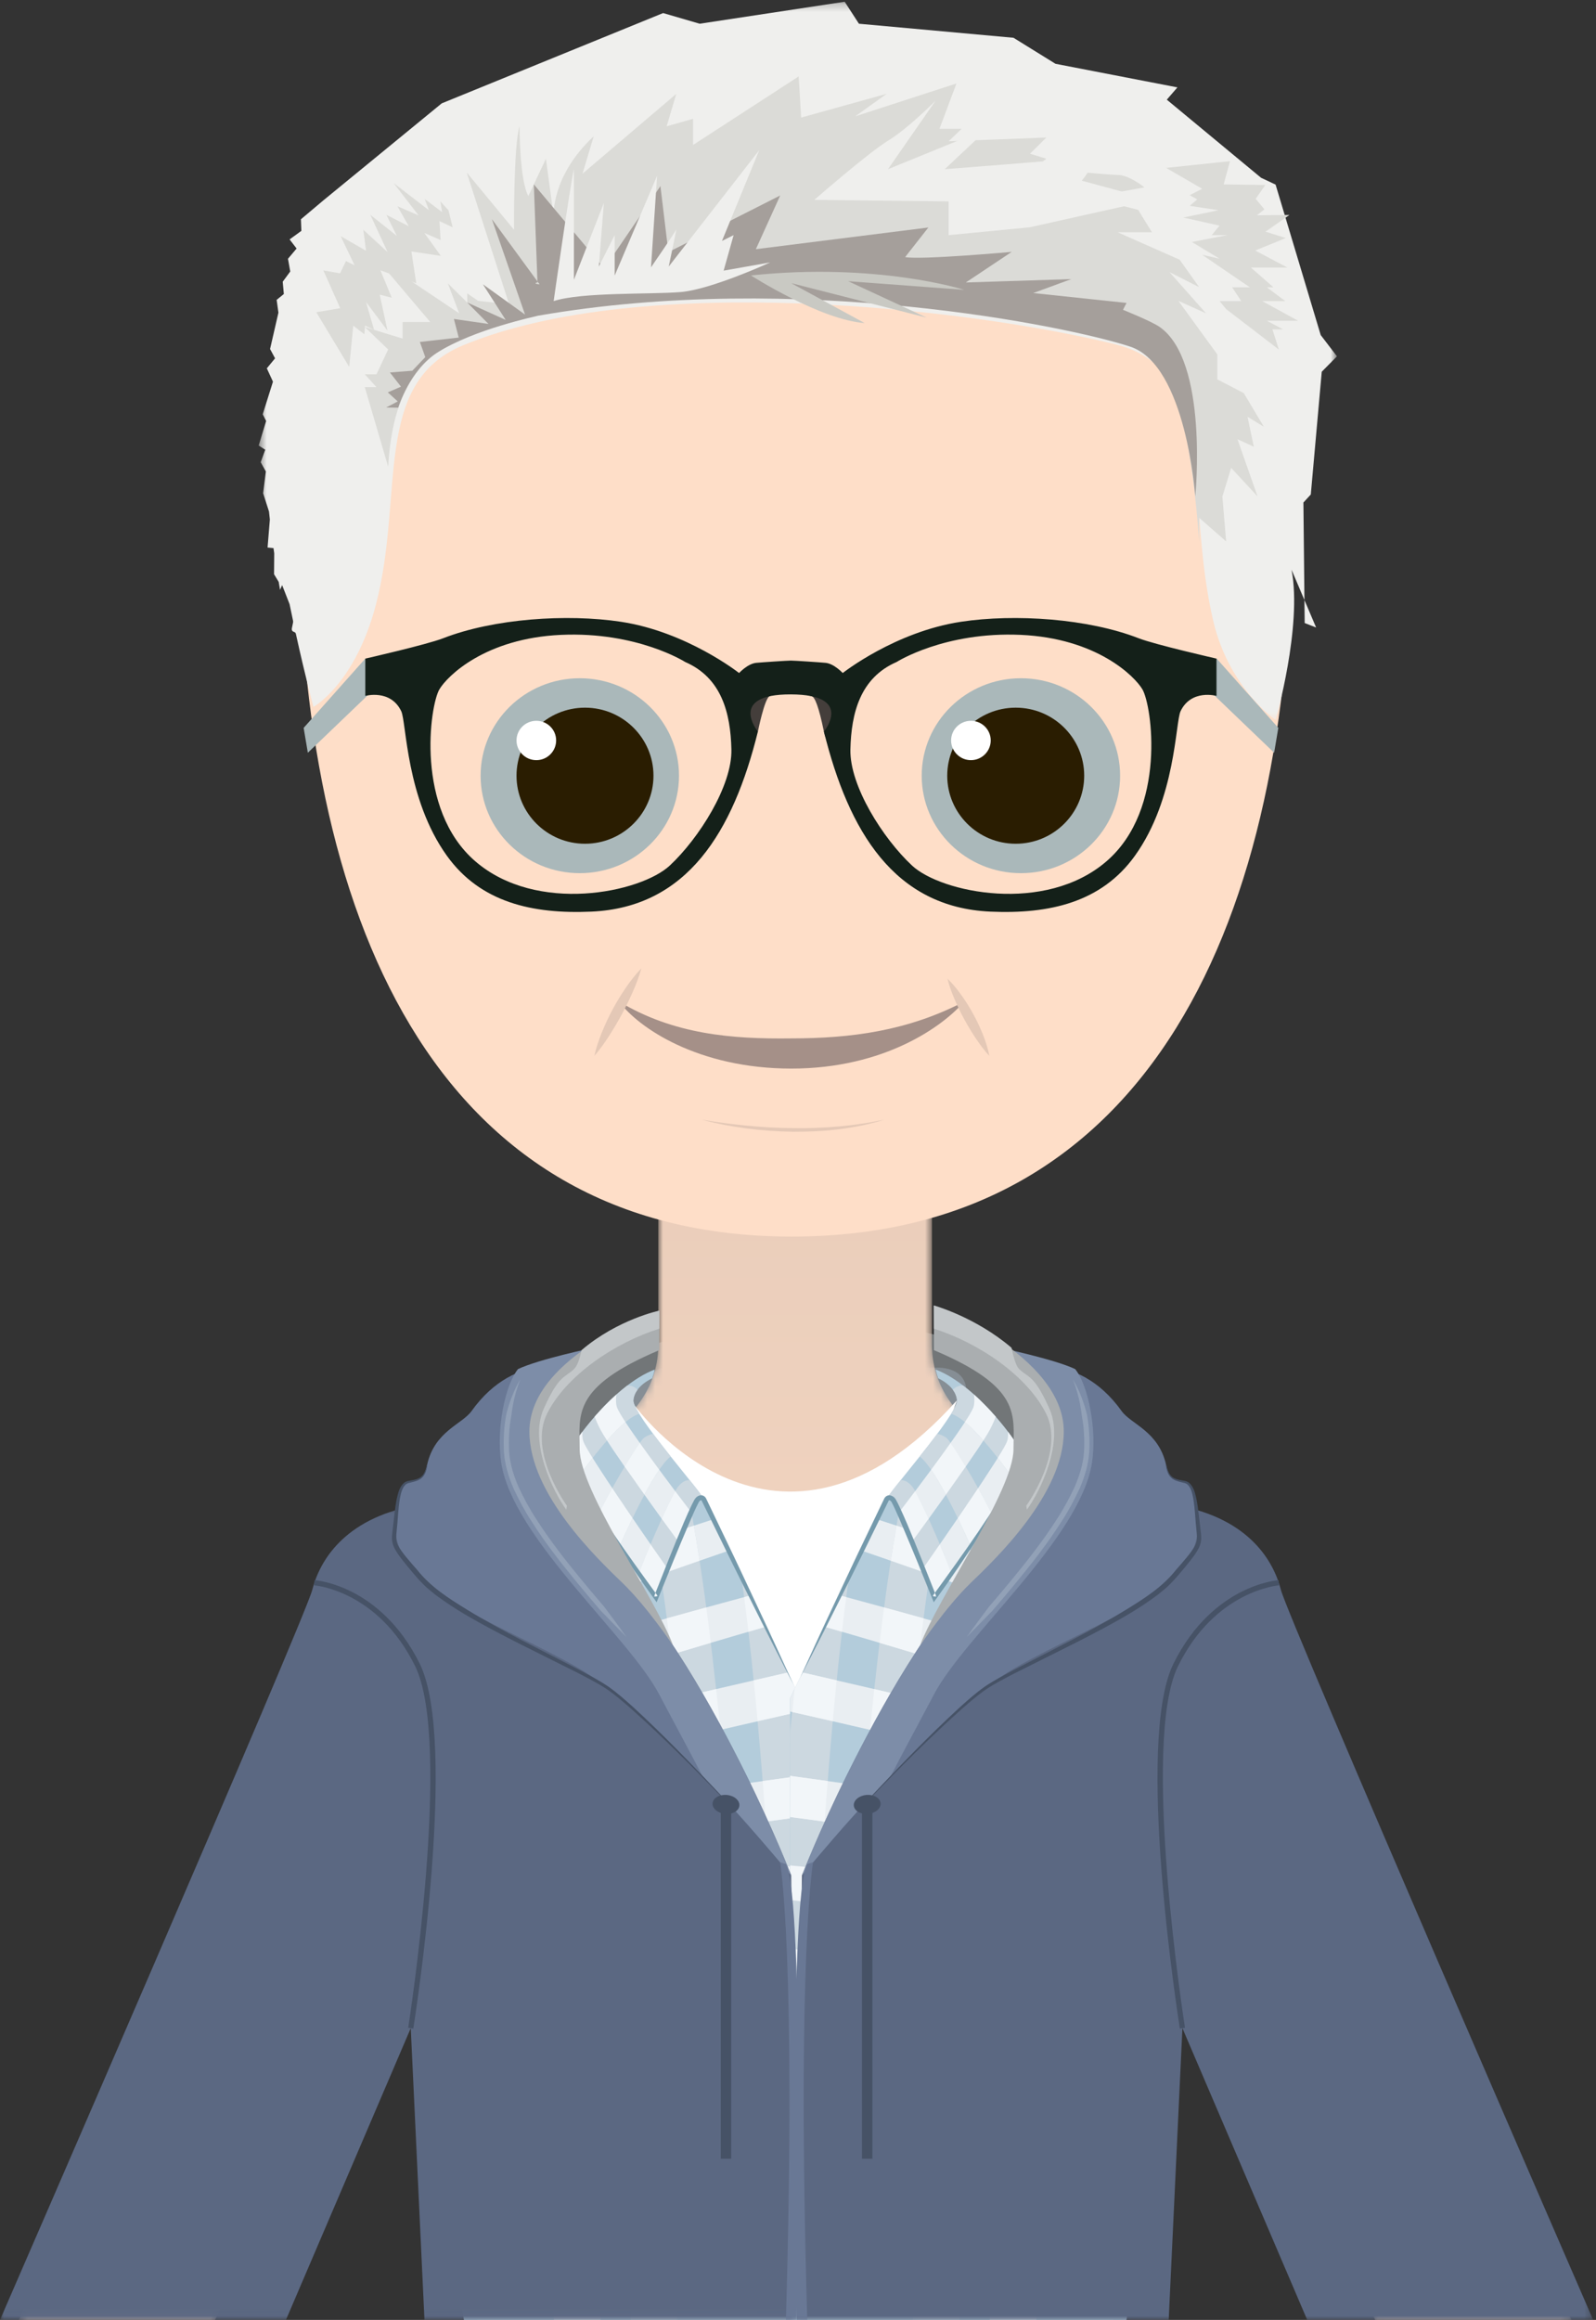 <?xml version="1.0" encoding="UTF-8"?>
<svg width="201px" height="292px" viewBox="0 0 201 292" version="1.1" xmlns="http://www.w3.org/2000/svg" xmlns:xlink="http://www.w3.org/1999/xlink">
    <rect x="0" y="0" width="201" height="292" fill="#333333" stroke="none"/>
    <!-- Generator: Sketch 61.2 (89653) - https://sketch.com -->
    <title>Group 298</title>
    <desc>Created with Sketch.</desc>
    <defs>
        <path d="M98.138,0.55 L80.905,0.55 L80.905,27.199 C80.905,37.322 70.034,42.144 55.773,46.893 L55.773,46.893 C41.502,51.637 39.697,60.446 39.697,60.446 L39.697,60.446 L0.374,150 L25.096,150 L48.412,99.008 L58.048,150 L98.138,150 L138.228,150 L147.864,99.008 L171.18,150 L195.903,150 L156.579,60.446 C156.579,60.446 154.774,51.637 140.504,46.893 L140.504,46.893 C126.242,42.144 115.371,37.322 115.371,27.199 L115.371,27.199 L115.371,0.55 L98.138,0.55 Z" id="path-1"></path>
        <linearGradient x1="50%" y1="100%" x2="50%" y2="-0%" id="linearGradient-3">
            <stop stop-color="#FDDDC8" offset="0%"></stop>
            <stop stop-color="#E9CDBA" offset="100%"></stop>
        </linearGradient>
        <polygon id="path-4" points="0.65 0.02 16.837 0.02 16.837 110.1 0.65 110.1"></polygon>
        <polygon id="path-6" points="0.517 0.02 16.705 0.02 16.705 110.1 0.517 110.1"></polygon>
        <polygon id="path-8" points="0.496 0.216 136.297 0.216 136.297 90.631 0.496 90.631"></polygon>
        <polygon id="path-10" points="0 0.459 100.311 0.459 100.311 102.982 0 102.982"></polygon>
        <polygon id="path-12" points="0 292 200.644 292 200.644 0.216 0 0.216"></polygon>
    </defs>
    <g id="Symbols" stroke="none" stroke-width="1" fill="none" fill-rule="evenodd">
        <g id="avatar-/-poppetje-3" transform="translate(0, -1)">
            <g id="Group-298" transform="translate(0, 1)">
                <g id="Group-5" transform="translate(66, 166)">
                    <path d="M8.144,33.366 C8.144,33.366 -2.861,16.575 0.786,12.668 C4.432,8.762 12.267,1.118 35.311,0.415 C58.356,-0.289 69.617,9.484 70.392,18.806 C71.166,28.129 8.144,33.366 8.144,33.366" id="Fill-1" fill="#727678"></path>
                    <path d="M12.22,16.248 C12.22,16.248 11.828,9.705 13.849,8.133 C15.87,6.562 20.719,4.736 20.719,4.736 L51.663,6.156 C51.663,6.156 55.27,5.791 55.674,8.661 C56.078,11.53 53.984,15.334 53.984,15.334 L12.22,16.248 Z" id="Fill-3" fill="#868E95"></path>
                </g>
                <g id="Group-8" transform="translate(2, 142)">
                    <mask id="mask-2" fill="white">
                        <use xlink:href="#path-1"></use>
                    </mask>
                    <g id="Clip-7"></g>
                    <path d="M98.138,0.55 L80.905,0.55 L80.905,27.199 C80.905,37.322 70.034,42.144 55.773,46.893 L55.773,46.893 C41.502,51.637 39.697,60.446 39.697,60.446 L39.697,60.446 L0.374,150 L25.096,150 L48.412,99.008 L58.048,150 L98.138,150 L138.228,150 L147.864,99.008 L171.18,150 L195.903,150 L156.579,60.446 C156.579,60.446 154.774,51.637 140.504,46.893 L140.504,46.893 C126.242,42.144 115.371,37.322 115.371,27.199 L115.371,27.199 L115.371,0.55 L98.138,0.55 Z" id="Fill-6" fill="url(#linearGradient-3)" mask="url(#mask-2)"></path>
                </g>
                <g id="Group-239" transform="translate(37, 6)">
                    <path d="M42.934,170.899 C42.934,170.899 60.712,195.727 83.524,170.25 L61.802,228.732 L42.934,170.899 Z" id="Fill-9" fill="#FFFFFF"></path>
                    <path d="M125.633,60.049 C125.633,109.371 108.01,149.642 62.704,149.642 C17.402,149.642 0.645,108.888 0.645,59.566 C0.645,10.235 42.805,0.301 63.468,0.301 C84.132,0.301 125.633,10.718 125.633,60.049" id="Fill-11" fill="#FEDEC8"></path>
                    <path d="M40.984,120.073 C47.844,124.201 55.188,124.797 62.63,124.701 C70.117,124.701 77.291,123.78 84.423,120.073 C81.803,123.139 74.418,128.5 62.667,128.5 C50.915,128.5 43.372,123.348 40.984,120.073" id="Fill-13" fill="#A59088"></path>
                    <path d="M48.513,91.636 C48.513,98.41 42.914,103.905 36.017,103.905 C29.115,103.905 23.527,98.41 23.527,91.636 C23.527,84.862 29.115,79.369 36.017,79.369 C42.914,79.369 48.513,84.862 48.513,91.636" id="Fill-15" fill="#AAB8BA"></path>
                    <path d="M45.299,91.634 C45.299,96.361 41.433,100.201 36.674,100.201 C31.91,100.201 28.05,96.361 28.05,91.634 C28.05,86.914 31.91,83.073 36.674,83.073 C41.433,83.073 45.299,86.914 45.299,91.634" id="Fill-17" fill="#2A1D01"></path>
                    <path d="M33.04,87.197 C33.04,88.563 31.92,89.68 30.547,89.68 C29.169,89.68 28.05,88.563 28.05,87.197 C28.05,85.831 29.169,84.726 30.547,84.726 C31.92,84.726 33.04,85.831 33.04,87.197" id="Fill-19" fill="#FFFFFF"></path>
                    <path d="M79.08,91.636 C79.08,98.41 84.679,103.905 91.576,103.905 C98.479,103.905 104.067,98.41 104.067,91.636 C104.067,84.862 98.479,79.369 91.576,79.369 C84.679,79.369 79.08,84.862 79.08,91.636" id="Fill-21" fill="#AAB8BA"></path>
                    <path d="M82.294,91.634 C82.294,96.361 86.16,100.201 90.919,100.201 C95.684,100.201 99.544,96.361 99.544,91.634 C99.544,86.914 95.684,83.073 90.919,83.073 C86.16,83.073 82.294,86.914 82.294,91.634" id="Fill-23" fill="#2A1D01"></path>
                    <path d="M82.782,87.197 C82.782,88.563 83.902,89.68 85.275,89.68 C86.653,89.68 87.772,88.563 87.772,87.197 C87.772,85.831 86.653,84.726 85.275,84.726 C83.902,84.726 82.782,85.831 82.782,87.197" id="Fill-25" fill="#FFFFFF"></path>
                    <path d="M37.858,126.899 C38.079,125.847 38.429,124.852 38.825,123.883 C39.221,122.913 39.664,121.966 40.16,121.047 C40.651,120.125 41.197,119.232 41.789,118.364 C42.379,117.497 43.02,116.658 43.774,115.889 C43.494,116.927 43.105,117.9 42.686,118.855 C42.264,119.809 41.813,120.746 41.317,121.659 C40.827,122.574 40.296,123.469 39.731,124.348 C39.166,125.226 38.566,126.086 37.858,126.899" id="Fill-27" fill="#E4C8B6"></path>
                    <path d="M87.591,126.899 C86.938,126.195 86.39,125.446 85.879,124.677 C85.367,123.909 84.888,123.125 84.451,122.318 C84.009,121.514 83.613,120.686 83.246,119.839 C82.882,118.992 82.551,118.124 82.331,117.192 C83.026,117.856 83.607,118.587 84.141,119.346 C84.676,120.103 85.167,120.887 85.606,121.7 C86.047,122.51 86.439,123.348 86.784,124.209 C87.126,125.069 87.425,125.955 87.591,126.899" id="Fill-29" fill="#E4C8B6"></path>
                    <path d="M74.383,134.926 C72.537,135.509 70.626,135.887 68.701,136.131 C66.774,136.376 64.829,136.455 62.889,136.453 C60.947,136.414 59.007,136.293 57.084,136.041 C56.123,135.913 55.165,135.762 54.213,135.584 C53.738,135.489 53.264,135.388 52.792,135.28 L52.086,135.11 L51.735,135.016 L51.56,134.967 L51.473,134.941 C51.456,134.939 51.382,134.91 51.439,134.926 L52.1,135.042 L52.815,135.16 C53.293,135.235 53.771,135.301 54.25,135.361 C55.205,135.493 56.164,135.603 57.124,135.689 C59.044,135.865 60.968,135.989 62.893,135.992 C64.819,136.032 66.744,135.947 68.663,135.78 C69.622,135.698 70.579,135.584 71.532,135.437 C72.487,135.305 73.435,135.121 74.383,134.926" id="Fill-31" fill="#E4C8B6"></path>
                    <path d="M51.658,182.772 L49.706,181.123 L37.909,175.618 C37.909,175.618 10.855,186.435 7.742,188.391 L15.168,217.525 L13.017,239.688 L21.427,286 L63.793,286 L63.793,207.743 L51.658,182.772 Z" id="Fill-33" fill="#B3CCDB"></path>
                    <path d="M63.814,239.31 C53.581,239.878 33.007,241.095 28.517,241.922 L28.354,246.907 C34.924,246.004 53.249,244.977 63.814,244.435 L63.814,239.31 Z" id="Fill-35" fill="#E9EEF2"></path>
                    <path d="M52.852,185.228 L52.852,185.228 C44.032,188.08 24.508,194.497 20.365,196.732 L21.763,201.523 C28.097,198.471 45.886,192.237 54.772,189.179 L52.852,185.228 Z" id="Fill-37" fill="#E9EEF2"></path>
                    <path d="M63.814,228.798 C55.763,229.544 32.665,231.763 27.811,233.134 L28.119,238.112 C35.166,236.465 54.767,234.163 63.814,233.149 L63.814,228.798 Z" id="Fill-39" fill="#E9EEF2"></path>
                    <path d="M52.418,285.374 L58.342,285.374 C58.342,285.374 56.006,212.181 49.42,181.006 L43.406,178.199 C46.408,188.841 50.541,216.013 52.418,285.374" id="Fill-41" fill="#CCD8E0"></path>
                    <path d="M38.639,286 C37.822,265.434 34.712,199.5 27.788,179.699 C26.202,180.347 24.532,181.033 22.858,181.725 C25.776,189.273 30.561,212.796 32.764,286 L38.639,286 Z" id="Fill-43" fill="#CCD8E0"></path>
                    <g id="Group-47" transform="translate(31.5, 175.9)">
                        <mask id="mask-5" fill="white">
                            <use xlink:href="#path-4"></use>
                        </mask>
                        <g id="Clip-46"></g>
                        <path d="M5.621,0.02 C4.671,0.401 2.889,1.117 0.65,2.024 C3.57,8.844 8.704,31.946 10.936,110.1 L16.837,110.1 C16.242,94.039 13.124,20.014 5.621,0.02" id="Fill-45" fill="#CCD8E0" mask="url(#mask-5)"></path>
                    </g>
                    <path d="M63.793,212.073 C63.618,210.238 63.403,208.423 63.216,206.627 L56.395,192.59 C58.653,208.917 60.915,236.429 62.17,282.783 L63.759,282.783 L63.793,212.073 Z" id="Fill-48" fill="#CCD8E0"></path>
                    <path d="M46.905,176.824 C46.905,176.824 22.914,185.442 17.618,188.52 L19.168,193.263 C27.616,188.86 49.782,180.31 49.782,180.31 L46.905,176.824 Z" id="Fill-50" fill="#E9EEF2"></path>
                    <path d="M57.508,194.812 C49.906,196.86 27.159,203.069 22.572,205.265 L23.735,210.118 C30.796,207.124 51.55,201.032 59.425,198.757 L57.508,194.812 Z" id="Fill-52" fill="#E9EEF2"></path>
                    <path d="M62.224,204.514 C54.246,206.339 29.568,212.038 24.759,213.811 L25.458,218.751 C32.656,216.463 63.793,209.424 63.793,209.424 L63.793,207.743 L62.224,204.514 Z" id="Fill-54" fill="#E9EEF2"></path>
                    <path d="M63.761,217.525 C55.342,218.681 30.758,222.116 25.87,223.441 L26.124,228.422 C33.167,226.853 54.027,223.998 63.793,222.697 L63.761,217.525 Z" id="Fill-56" fill="#E9EEF2"></path>
                    <path d="M46.981,197.697 C47.167,199.138 47.353,200.657 47.538,202.261 C49.274,201.739 50.952,201.239 52.518,200.777 C52.334,199.261 52.145,197.777 51.951,196.324 C50.418,196.743 48.738,197.207 46.981,197.697" id="Fill-58" fill="#F2F6F9"></path>
                    <path d="M48.138,207.788 C48.303,209.414 48.468,211.11 48.631,212.883 C50.369,212.478 52.079,212.083 53.718,211.707 C53.547,209.985 53.37,208.282 53.187,206.602 C51.576,206.978 49.877,207.376 48.138,207.788" id="Fill-60" fill="#F2F6F9"></path>
                    <path d="M37.566,205.328 C39.199,204.812 40.87,204.293 42.536,203.78 C42.34,202.193 42.14,200.636 41.933,199.117 C40.272,199.589 38.602,200.07 36.971,200.547 C37.17,202.051 37.369,203.641 37.566,205.328" id="Fill-62" fill="#F2F6F9"></path>
                    <path d="M26.789,199.355 C28.277,198.756 29.923,198.116 31.665,197.453 C31.407,195.772 31.142,194.151 30.868,192.602 C29.108,193.226 27.455,193.826 25.983,194.38 C26.25,195.893 26.519,197.547 26.789,199.355" id="Fill-64" fill="#F2F6F9"></path>
                    <path d="M35.51,190.986 C35.768,192.431 36.028,194.007 36.289,195.727 C37.904,195.133 39.55,194.536 41.183,193.95 C40.934,192.346 40.678,190.801 40.415,189.321 C38.784,189.869 37.132,190.429 35.51,190.986" id="Fill-66" fill="#F2F6F9"></path>
                    <path d="M49.207,219.576 C49.339,221.21 49.469,222.898 49.598,224.644 C51.385,224.391 53.144,224.145 54.83,223.911 C54.689,222.214 54.543,220.519 54.392,218.832 C52.734,219.068 50.987,219.318 49.207,219.576" id="Fill-68" fill="#F2F6F9"></path>
                    <path d="M45.544,235.349 C45.427,233.792 45.307,232.231 45.182,230.667 C43.388,230.865 41.611,231.068 39.911,231.271 C40.02,232.827 40.127,234.426 40.233,236.069 C41.956,235.826 43.743,235.584 45.544,235.349" id="Fill-70" fill="#F2F6F9"></path>
                    <path d="M60.119,233.568 C61.456,233.414 62.682,233.275 63.76,233.154 L63.76,228.802 C62.69,228.901 61.358,229.026 59.843,229.171 C59.936,230.602 60.028,232.068 60.119,233.568" id="Fill-72" fill="#F2F6F9"></path>
                    <path d="M58.414,210.635 C60.351,210.195 62.082,209.806 63.503,209.488 C63.409,208.533 63.32,207.511 63.222,206.568 L62.195,204.52 C61.062,204.779 59.606,205.113 57.921,205.502 C58.086,207.139 58.251,208.85 58.414,210.635" id="Fill-74" fill="#F2F6F9"></path>
                    <path d="M50.281,234.745 C52.112,234.516 53.91,234.298 55.62,234.095 C55.513,232.607 55.401,231.113 55.286,229.614 C53.599,229.782 51.811,229.963 49.985,230.153 C50.085,231.647 50.184,233.175 50.281,234.745" id="Fill-76" fill="#F2F6F9"></path>
                    <path d="M38.106,210.204 C38.275,211.817 38.443,213.503 38.61,215.268 C40.26,214.866 41.965,214.456 43.685,214.047 C43.51,212.336 43.33,210.645 43.145,208.978 C41.438,209.389 39.743,209.801 38.106,210.204" id="Fill-78" fill="#F2F6F9"></path>
                    <path d="M44.742,225.341 C44.597,223.653 44.447,221.971 44.292,220.299 C42.54,220.56 40.802,220.822 39.128,221.082 C39.264,222.701 39.399,224.38 39.533,226.115 C41.227,225.858 42.978,225.598 44.742,225.341" id="Fill-80" fill="#F2F6F9"></path>
                    <path d="M32.947,206.815 C32.742,205.151 32.531,203.519 32.314,201.932 C30.509,202.481 28.832,203.006 27.37,203.487 C27.579,205.058 27.787,206.725 27.994,208.497 C29.486,207.968 31.159,207.402 32.947,206.815" id="Fill-82" fill="#F2F6F9"></path>
                    <path d="M45.91,240.39 C44.067,240.512 42.252,240.638 40.524,240.764 C40.621,242.399 40.718,244.072 40.812,245.789 C42.57,245.666 44.4,245.545 46.253,245.427 C46.143,243.764 46.028,242.083 45.91,240.39" id="Fill-84" fill="#F2F6F9"></path>
                    <path d="M45.472,187.638 C45.716,189.024 45.962,190.529 46.208,192.161 C47.932,191.553 49.584,190.975 51.109,190.445 C50.874,188.918 50.632,187.445 50.384,186.028 C48.894,186.513 47.231,187.057 45.472,187.638" id="Fill-86" fill="#F2F6F9"></path>
                    <path d="M44.448,182.402 C46.336,181.653 47.846,181.062 48.773,180.702 L43.408,178.198 C43.742,179.382 44.09,180.773 44.448,182.402" id="Fill-88" fill="#F2F6F9"></path>
                    <path d="M59.054,218.175 C59.184,219.822 59.313,221.523 59.44,223.281 C61.029,223.065 62.521,222.867 63.793,222.697 L63.793,217.525 C62.542,217.697 60.9,217.917 59.054,218.175" id="Fill-90" fill="#F2F6F9"></path>
                    <path d="M56.723,195.025 C56.901,196.405 57.08,197.857 57.257,199.386 C58.044,199.157 58.762,198.948 59.399,198.764 L57.482,194.82 C57.243,194.884 56.99,194.953 56.723,195.025" id="Fill-92" fill="#F2F6F9"></path>
                    <path d="M34.608,186.381 C36.269,185.694 37.906,185.026 39.457,184.399 C39.113,182.797 38.759,181.31 38.392,179.953 C36.841,180.532 35.178,181.16 33.483,181.81 C33.843,183.079 34.22,184.59 34.608,186.381" id="Fill-94" fill="#F2F6F9"></path>
                    <path d="M25.223,190.393 C26.749,189.711 28.376,189.004 30.045,188.294 C29.692,186.587 29.325,185.018 28.947,183.572 C27.245,184.243 25.593,184.909 24.079,185.54 C24.447,186.894 24.83,188.497 25.223,190.393" id="Fill-96" fill="#F2F6F9"></path>
                    <path d="M35.02,226.819 C34.872,225.139 34.721,223.466 34.564,221.805 C32.627,222.121 30.878,222.42 29.421,222.69 C29.561,224.298 29.698,225.966 29.834,227.694 C31.367,227.418 33.12,227.124 35.02,226.819" id="Fill-98" fill="#F2F6F9"></path>
                    <path d="M35.833,236.716 C35.708,235.09 35.578,233.462 35.445,231.834 C33.412,232.105 31.618,232.372 30.206,232.623 C30.323,234.237 30.438,235.894 30.551,237.606 C32.071,237.319 33.864,237.019 35.833,236.716" id="Fill-100" fill="#F2F6F9"></path>
                    <path d="M34.028,216.405 C33.852,214.701 33.67,213.019 33.482,211.361 C31.602,211.84 29.894,212.289 28.461,212.685 C28.632,214.292 28.802,215.97 28.97,217.729 C30.46,217.322 32.171,216.876 34.028,216.405" id="Fill-102" fill="#F2F6F9"></path>
                    <path d="M36.159,241.102 C34.064,241.275 32.232,241.444 30.807,241.606 C30.907,243.223 31.006,244.886 31.103,246.586 C32.658,246.428 34.492,246.267 36.51,246.109 C36.398,244.452 36.28,242.781 36.159,241.102" id="Fill-104" fill="#F2F6F9"></path>
                    <path d="M56.017,239.756 C54.269,239.86 52.444,239.971 50.598,240.087 C50.691,241.734 50.783,243.419 50.873,245.145 C52.734,245.035 54.576,244.93 56.349,244.832 C56.244,243.16 56.133,241.466 56.017,239.756" id="Fill-106" fill="#F2F6F9"></path>
                    <path d="M63.761,239.312 C62.752,239.368 61.644,239.43 60.462,239.497 C60.553,241.157 60.642,242.856 60.73,244.594 C61.793,244.538 62.808,244.485 63.761,244.436 L63.761,239.312 Z" id="Fill-108" fill="#F2F6F9"></path>
                    <path d="M45.137,167.485 C45.137,167.485 42.903,168.445 42.768,170.249 C42.634,172.055 51.844,182.348 51.658,182.772 C51.658,182.772 50.902,181.451 49.665,185.026 C48.188,189.299 45.627,195.089 45.627,195.089 C45.627,195.089 34.689,180.243 34.69,176.913 C34.69,176.146 40.147,168.367 45.468,166.379 C45.468,166.379 45.374,166.743 45.295,167.004 C45.217,167.264 45.137,167.485 45.137,167.485" id="Fill-110" fill="#B3CCDB"></path>
                    <path d="M49.969,184.239 C48.147,181.854 41.353,172.901 40.709,171.157 C40.563,170.761 40.553,170.148 40.625,169.545 C39.632,170.434 38.707,171.398 37.895,172.329 C38.054,172.76 38.284,173.3 38.638,173.978 C39.736,176.079 46.161,184.936 48.511,188.155 C48.924,187.095 49.324,186.025 49.666,185.037 C49.771,184.732 49.871,184.475 49.969,184.239" id="Fill-112" fill="#E9EEF2"></path>
                    <path d="M47.14,191.554 C44.71,188.08 37.093,177.129 36.468,175.437 C36.355,175.131 36.324,174.693 36.348,174.232 C35.315,175.601 34.69,176.664 34.69,176.923 C34.689,180.253 45.627,195.099 45.627,195.099 C45.627,195.099 46.292,193.594 47.14,191.554" id="Fill-114" fill="#E9EEF2"></path>
                    <path d="M47.467,177.324 C46.71,176.374 45.946,175.397 45.257,174.477 C44.996,174.514 44.618,174.63 44.133,174.952 C43.529,175.354 40.389,180.572 38.401,184.528 C39.254,185.888 40.168,187.277 41.053,188.586 C42.179,186.035 45.507,178.765 47.467,177.324" id="Fill-116" fill="#CCD8E0"></path>
                    <path d="M49.666,185.026 C50.902,181.452 51.658,182.771 51.658,182.771 C51.713,182.648 50.955,181.67 49.865,180.31 L49.783,180.311 C49.783,180.311 49.085,180.181 48.291,181.268 C47.689,182.093 44.863,188.224 43.46,192.071 C44.734,193.877 45.627,195.089 45.627,195.089 C45.627,195.089 48.189,189.299 49.666,185.026" id="Fill-118" fill="#CCD8E0"></path>
                    <path d="M34.69,176.913 C34.69,177.565 35.112,178.66 35.784,179.994 C37.729,177.264 41.318,172.59 43.505,171.956 C43.028,171.183 42.744,170.576 42.768,170.249 C42.807,169.735 43.018,169.291 43.298,168.916 C43.101,168.72 42.637,168.353 42.006,168.387 C38.015,171.441 34.69,176.314 34.69,176.913" id="Fill-120" fill="#CCD8E0"></path>
                    <path d="M38.635,173.971 C38.796,174.28 39.082,174.745 39.442,175.306 C40.228,174.414 41.024,173.603 41.768,172.99 C41.223,172.158 40.837,171.503 40.706,171.149 C40.56,170.753 40.549,170.14 40.622,169.537 C39.628,170.427 38.703,171.39 37.892,172.321 C38.05,172.753 38.281,173.292 38.635,173.971" id="Fill-122" fill="#F2F6F9"></path>
                    <path d="M48.033,181.682 C47.659,182.355 47.035,183.637 46.339,185.163 C47.199,186.353 47.963,187.4 48.505,188.144 C48.58,187.949 48.656,187.754 48.731,187.559 C48.742,187.531 48.752,187.505 48.763,187.476 C48.951,186.985 49.133,186.497 49.306,186.019 C49.356,185.883 49.404,185.749 49.452,185.615 C49.523,185.414 49.595,185.214 49.662,185.019 C49.767,184.718 49.866,184.463 49.963,184.227 C49.54,183.675 48.85,182.767 48.033,181.682" id="Fill-124" fill="#F2F6F9"></path>
                    <path d="M37.631,177.501 C37.019,176.518 36.593,175.777 36.464,175.429 C36.351,175.123 36.321,174.685 36.344,174.224 C35.443,175.42 34.853,176.381 34.717,176.779 C34.713,176.79 34.713,176.797 34.71,176.807 C34.697,176.848 34.687,176.888 34.687,176.913 C34.687,176.925 34.689,176.94 34.69,176.953 C34.691,177.031 34.7,177.118 34.713,177.21 C34.722,177.269 34.734,177.332 34.748,177.396 C34.757,177.441 34.767,177.487 34.779,177.535 C34.801,177.623 34.824,177.713 34.854,177.809 C34.856,177.815 34.858,177.822 34.86,177.829 C35.043,178.424 35.363,179.158 35.781,179.987 C36.3,179.259 36.937,178.392 37.631,177.501" id="Fill-126" fill="#F2F6F9"></path>
                    <path d="M44.928,188.373 C44.378,189.671 43.858,190.961 43.457,192.063 C44.731,193.87 45.624,195.082 45.624,195.082 C45.624,195.082 46.288,193.579 47.134,191.542 C46.603,190.784 45.825,189.668 44.928,188.373" id="Fill-128" fill="#F2F6F9"></path>
                    <path d="M41.626,183.551 L41.12,182.804 L41.116,182.809 C40.773,182.3 40.435,181.798 40.106,181.306 C39.503,182.392 38.911,183.498 38.398,184.52 C39.25,185.88 40.165,187.269 41.049,188.579 C41.405,187.773 41.981,186.496 42.663,185.082 C42.317,184.576 41.969,184.066 41.623,183.557 L41.626,183.551 Z" id="Fill-130" fill="#F2F6F9"></path>
                    <path d="M43.569,175.609 C43.098,176.264 42.418,177.335 41.667,178.595 L44.159,182.128 C44.781,180.967 45.419,179.868 46.023,178.988 C45.191,177.862 44.341,176.696 43.569,175.609" id="Fill-132" fill="#F2F6F9"></path>
                    <path d="M35.049,178.418 C35.689,179.936 36.554,181.342 37.416,182.741 C38.298,184.131 39.213,185.498 40.133,186.864 C41.983,189.586 43.921,192.253 45.856,194.914 L45.356,194.978 C46.58,191.857 47.814,188.743 49.115,185.649 C49.449,184.877 49.781,184.109 50.153,183.344 C50.245,183.152 50.351,182.961 50.456,182.763 C50.627,182.499 50.789,182.322 51.124,182.229 C51.288,182.181 51.525,182.209 51.678,182.326 C51.756,182.38 51.818,182.445 51.866,182.512 C51.916,182.579 51.954,182.67 51.97,182.703 L52.242,183.269 L54.415,187.799 C55.874,190.814 57.281,193.854 58.71,196.885 C60.138,199.915 61.532,202.961 62.918,206.013 C61.381,203.033 59.854,200.048 58.36,197.048 C56.867,194.046 55.351,191.054 53.889,188.038 L51.678,183.521 L51.402,182.957 C51.372,182.896 51.37,182.888 51.357,182.871 C51.344,182.854 51.33,182.842 51.322,182.837 C51.304,182.827 51.312,182.828 51.273,182.835 C51.238,182.845 51.176,182.873 51.114,182.925 C51.047,182.973 51.049,183.036 51.002,183.082 C50.912,183.256 50.815,183.432 50.729,183.619 C50.372,184.363 50.05,185.137 49.717,185.902 C48.397,188.974 47.138,192.08 45.891,195.186 L45.696,195.669 L45.391,195.25 C43.449,192.577 41.617,189.834 39.815,187.071 C38.919,185.686 38.053,184.281 37.227,182.853 C36.417,181.419 35.601,179.973 35.049,178.418" id="Fill-134" fill="#759AAC"></path>
                    <path d="M74.634,182.772 L76.586,181.123 L88.382,175.618 C88.382,175.618 115.436,186.435 118.55,188.391 L111.124,217.525 L113.275,239.688 L104.865,286 L62.499,286 L62.499,207.743 L74.634,182.772 Z" id="Fill-136" fill="#B3CCDB"></path>
                    <path d="M62.478,239.31 C72.711,239.878 93.285,241.095 97.775,241.922 L97.937,246.907 C91.368,246.004 73.043,244.977 62.478,244.435 L62.478,239.31 Z" id="Fill-138" fill="#E9EEF2"></path>
                    <path d="M73.44,185.228 L73.44,185.228 C82.26,188.08 101.783,194.497 105.926,196.732 L104.529,201.523 C98.194,198.471 80.406,192.237 71.52,189.179 L73.44,185.228 Z" id="Fill-140" fill="#E9EEF2"></path>
                    <path d="M62.478,228.798 C70.528,229.544 93.627,231.763 98.481,233.134 L98.173,238.112 C91.126,236.465 71.525,234.163 62.478,233.149 L62.478,228.798 Z" id="Fill-142" fill="#E9EEF2"></path>
                    <path d="M73.874,285.374 L67.95,285.374 C67.95,285.374 70.286,212.181 76.872,181.006 L82.886,178.199 C79.884,188.841 75.751,216.013 73.874,285.374" id="Fill-144" fill="#CCD8E0"></path>
                    <path d="M87.653,286 C88.47,265.433 91.58,199.5 98.504,179.699 C100.09,180.347 101.76,181.033 103.434,181.725 C100.516,189.273 95.73,212.796 93.527,286 L87.653,286 Z" id="Fill-146" fill="#CCD8E0"></path>
                    <g id="Group-150" transform="translate(77.438, 175.9)">
                        <mask id="mask-7" fill="white">
                            <use xlink:href="#path-6"></use>
                        </mask>
                        <g id="Clip-149"></g>
                        <path d="M11.734,0.02 C12.683,0.401 14.465,1.117 16.705,2.025 C13.784,8.844 8.651,31.946 6.418,110.1 L0.517,110.1 C1.112,94.039 4.231,20.014 11.734,0.02" id="Fill-148" fill="#CCD8E0" mask="url(#mask-7)"></path>
                    </g>
                    <path d="M62.499,212.073 C62.673,210.238 62.889,208.423 63.076,206.627 L69.897,192.59 C67.639,208.917 65.376,236.429 64.122,282.783 L62.534,282.783 L62.499,212.073 Z" id="Fill-151" fill="#CCD8E0"></path>
                    <path d="M79.387,176.824 C79.387,176.824 103.378,185.442 108.674,188.52 L107.124,193.264 C98.676,188.86 76.51,180.31 76.51,180.31 L79.387,176.824 Z" id="Fill-153" fill="#E9EEF2"></path>
                    <path d="M68.784,194.812 C76.386,196.86 99.133,203.069 103.72,205.265 L102.557,210.118 C95.496,207.124 74.741,201.032 66.867,198.757 L68.784,194.812 Z" id="Fill-155" fill="#E9EEF2"></path>
                    <path d="M64.068,204.514 C72.045,206.339 96.725,212.038 101.534,213.811 L100.834,218.751 C93.636,216.463 62.499,209.424 62.499,209.424 L62.499,207.743 L64.068,204.514 Z" id="Fill-157" fill="#E9EEF2"></path>
                    <path d="M62.531,217.525 C70.95,218.681 95.535,222.116 100.422,223.441 L100.168,228.423 C93.125,226.853 72.265,223.998 62.499,222.697 L62.531,217.525 Z" id="Fill-159" fill="#E9EEF2"></path>
                    <path d="M79.311,197.697 C79.125,199.138 78.939,200.657 78.754,202.261 C77.017,201.739 75.34,201.239 73.774,200.777 C73.957,199.261 74.146,197.777 74.341,196.324 C75.874,196.743 77.554,197.207 79.311,197.697" id="Fill-161" fill="#F2F6F9"></path>
                    <path d="M78.155,207.788 C77.989,209.414 77.824,211.11 77.661,212.883 C75.923,212.478 74.213,212.083 72.573,211.707 C72.745,209.985 72.922,208.282 73.105,206.602 C74.715,206.978 76.416,207.376 78.155,207.788" id="Fill-163" fill="#F2F6F9"></path>
                    <path d="M88.726,205.328 C87.093,204.812 85.422,204.293 83.756,203.78 C83.952,202.193 84.152,200.636 84.359,199.117 C86.019,199.589 87.69,200.07 89.321,200.547 C89.122,202.051 88.924,203.641 88.726,205.328" id="Fill-165" fill="#F2F6F9"></path>
                    <path d="M99.503,199.355 C98.016,198.756 96.369,198.116 94.627,197.453 C94.885,195.772 95.15,194.151 95.424,192.602 C97.184,193.226 98.837,193.826 100.309,194.38 C100.042,195.893 99.773,197.547 99.503,199.355" id="Fill-167" fill="#F2F6F9"></path>
                    <path d="M90.782,190.986 C90.524,192.431 90.264,194.007 90.003,195.727 C88.388,195.133 86.742,194.536 85.109,193.95 C85.358,192.346 85.614,190.801 85.877,189.321 C87.508,189.869 89.159,190.429 90.782,190.986" id="Fill-169" fill="#F2F6F9"></path>
                    <path d="M77.085,219.576 C76.953,221.21 76.822,222.898 76.694,224.644 C74.907,224.391 73.147,224.145 71.462,223.911 C71.603,222.214 71.749,220.519 71.9,218.832 C73.558,219.068 75.305,219.318 77.085,219.576" id="Fill-171" fill="#F2F6F9"></path>
                    <path d="M80.748,235.349 C80.865,233.792 80.985,232.231 81.109,230.667 C82.904,230.865 84.681,231.068 86.381,231.271 C86.272,232.827 86.165,234.426 86.059,236.069 C84.336,235.826 82.549,235.584 80.748,235.349" id="Fill-173" fill="#F2F6F9"></path>
                    <path d="M66.173,233.568 C64.836,233.414 63.61,233.275 62.531,233.154 L62.531,228.802 C63.602,228.901 64.935,229.026 66.449,229.171 C66.355,230.602 66.263,232.068 66.173,233.568" id="Fill-175" fill="#F2F6F9"></path>
                    <path d="M67.878,210.635 C65.941,210.195 64.21,209.806 62.789,209.488 C62.883,208.533 62.972,207.511 63.07,206.568 L64.097,204.52 C65.229,204.779 66.687,205.113 68.371,205.502 C68.205,207.139 68.041,208.85 67.878,210.635" id="Fill-177" fill="#F2F6F9"></path>
                    <path d="M76.011,234.745 C74.18,234.516 72.382,234.298 70.671,234.095 C70.779,232.607 70.89,231.113 71.006,229.614 C72.693,229.782 74.481,229.963 76.307,230.153 C76.207,231.647 76.108,233.175 76.011,234.745" id="Fill-179" fill="#F2F6F9"></path>
                    <path d="M88.186,210.204 C88.016,211.817 87.848,213.503 87.682,215.268 C86.031,214.866 84.326,214.456 82.607,214.047 C82.782,212.336 82.961,210.645 83.147,208.978 C84.854,209.389 86.549,209.801 88.186,210.204" id="Fill-181" fill="#F2F6F9"></path>
                    <path d="M81.55,225.341 C81.695,223.653 81.845,221.971 82,220.299 C83.752,220.56 85.49,220.822 87.164,221.082 C87.027,222.701 86.893,224.38 86.759,226.115 C85.065,225.858 83.314,225.598 81.55,225.341" id="Fill-183" fill="#F2F6F9"></path>
                    <path d="M93.345,206.815 C93.55,205.151 93.761,203.519 93.978,201.932 C95.783,202.481 97.46,203.006 98.922,203.487 C98.713,205.058 98.505,206.725 98.298,208.497 C96.806,207.968 95.133,207.402 93.345,206.815" id="Fill-185" fill="#F2F6F9"></path>
                    <path d="M80.382,240.39 C82.225,240.512 84.04,240.638 85.768,240.764 C85.67,242.399 85.574,244.072 85.48,245.789 C83.722,245.666 81.892,245.545 80.04,245.427 C80.149,243.764 80.263,242.083 80.382,240.39" id="Fill-187" fill="#F2F6F9"></path>
                    <path d="M80.82,187.638 C80.576,189.024 80.33,190.529 80.084,192.161 C78.36,191.553 76.708,190.975 75.182,190.445 C75.417,188.918 75.66,187.445 75.908,186.028 C77.398,186.513 79.061,187.057 80.82,187.638" id="Fill-189" fill="#F2F6F9"></path>
                    <path d="M81.844,182.402 C79.956,181.653 78.446,181.062 77.519,180.702 L82.884,178.198 C82.55,179.382 82.201,180.773 81.844,182.402" id="Fill-191" fill="#F2F6F9"></path>
                    <path d="M67.238,218.175 C67.108,219.822 66.979,221.523 66.852,223.281 C65.263,223.065 63.771,222.867 62.499,222.697 L62.499,217.525 C63.75,217.697 65.392,217.917 67.238,218.175" id="Fill-193" fill="#F2F6F9"></path>
                    <path d="M69.569,195.025 C69.391,196.405 69.212,197.857 69.034,199.386 C68.248,199.157 67.53,198.948 66.893,198.764 L68.81,194.82 C69.049,194.884 69.302,194.953 69.569,195.025" id="Fill-195" fill="#F2F6F9"></path>
                    <path d="M91.684,186.381 C90.023,185.694 88.386,185.026 86.835,184.399 C87.178,182.797 87.533,181.31 87.9,179.953 C89.45,180.532 91.113,181.16 92.809,181.81 C92.449,183.079 92.071,184.59 91.684,186.381" id="Fill-197" fill="#F2F6F9"></path>
                    <path d="M101.069,190.393 C99.543,189.711 97.916,189.004 96.247,188.294 C96.6,186.587 96.967,185.018 97.345,183.572 C99.047,184.243 100.699,184.909 102.213,185.54 C101.845,186.894 101.462,188.497 101.069,190.393" id="Fill-199" fill="#F2F6F9"></path>
                    <path d="M91.272,226.819 C91.42,225.139 91.571,223.466 91.729,221.805 C93.665,222.121 95.414,222.42 96.871,222.69 C96.731,224.298 96.593,225.966 96.458,227.694 C94.925,227.418 93.172,227.124 91.272,226.819" id="Fill-201" fill="#F2F6F9"></path>
                    <path d="M90.459,236.716 C90.584,235.09 90.714,233.462 90.847,231.834 C92.88,232.105 94.673,232.372 96.086,232.623 C95.969,234.237 95.854,235.894 95.74,237.606 C94.221,237.319 92.428,237.019 90.459,236.716" id="Fill-203" fill="#F2F6F9"></path>
                    <path d="M92.263,216.405 C92.44,214.701 92.622,213.019 92.809,211.361 C94.69,211.84 96.398,212.289 97.831,212.685 C97.66,214.292 97.49,215.97 97.322,217.729 C95.833,217.322 94.12,216.876 92.263,216.405" id="Fill-205" fill="#F2F6F9"></path>
                    <path d="M90.133,241.102 C92.228,241.275 94.06,241.444 95.485,241.606 C95.384,243.223 95.286,244.886 95.189,246.586 C93.633,246.428 91.799,246.267 89.781,246.109 C89.894,244.452 90.012,242.781 90.133,241.102" id="Fill-207" fill="#F2F6F9"></path>
                    <path d="M70.274,239.756 C72.023,239.86 73.848,239.971 75.694,240.087 C75.601,241.734 75.509,243.419 75.419,245.145 C73.558,245.035 71.716,244.93 69.942,244.832 C70.049,243.16 70.159,241.466 70.274,239.756" id="Fill-209" fill="#F2F6F9"></path>
                    <path d="M62.531,239.312 C63.54,239.368 64.648,239.43 65.83,239.497 C65.739,241.157 65.65,242.856 65.562,244.594 C64.499,244.538 63.484,244.485 62.531,244.436 L62.531,239.312 Z" id="Fill-211" fill="#F2F6F9"></path>
                    <path d="M81.155,167.485 C81.155,167.485 83.389,168.445 83.523,170.249 C83.658,172.055 74.448,182.348 74.634,182.772 C74.634,182.772 75.39,181.451 76.626,185.026 C78.104,189.299 80.665,195.089 80.665,195.089 C80.665,195.089 91.603,180.243 91.602,176.913 C91.602,176.146 86.146,168.367 80.824,166.379 C80.824,166.379 80.918,166.743 80.996,167.004 C81.075,167.264 81.155,167.485 81.155,167.485" id="Fill-213" fill="#B3CCDB"></path>
                    <path d="M76.323,184.239 C78.145,181.854 84.939,172.901 85.582,171.157 C85.729,170.761 85.739,170.148 85.667,169.545 C86.66,170.434 87.585,171.398 88.396,172.329 C88.238,172.76 88.008,173.3 87.653,173.978 C86.556,176.079 80.131,184.936 77.781,188.155 C77.368,187.095 76.968,186.025 76.626,185.037 C76.521,184.732 76.42,184.475 76.323,184.239" id="Fill-215" fill="#E9EEF2"></path>
                    <path d="M79.151,191.554 C81.582,188.08 89.199,177.129 89.824,175.437 C89.937,175.131 89.968,174.693 89.944,174.232 C90.976,175.601 91.602,176.664 91.602,176.923 C91.603,180.253 80.665,195.099 80.665,195.099 C80.665,195.099 79.999,193.594 79.151,191.554" id="Fill-217" fill="#E9EEF2"></path>
                    <path d="M78.825,177.324 C79.582,176.374 80.346,175.397 81.035,174.477 C81.296,174.514 81.674,174.63 82.159,174.952 C82.762,175.354 85.903,180.572 87.891,184.528 C87.038,185.888 86.124,187.277 85.238,188.586 C84.113,186.035 80.785,178.765 78.825,177.324" id="Fill-219" fill="#CCD8E0"></path>
                    <path d="M76.626,185.026 C75.39,181.452 74.634,182.771 74.634,182.771 C74.579,182.648 75.337,181.67 76.427,180.31 L76.509,180.311 C76.509,180.311 77.207,180.181 78.001,181.268 C78.603,182.093 81.429,188.224 82.832,192.071 C81.558,193.877 80.665,195.089 80.665,195.089 C80.665,195.089 78.103,189.299 76.626,185.026" id="Fill-221" fill="#CCD8E0"></path>
                    <path d="M91.602,176.913 C91.602,177.565 91.18,178.66 90.508,179.994 C88.563,177.264 84.974,172.59 82.788,171.956 C83.263,171.183 83.548,170.576 83.523,170.249 C83.485,169.735 83.274,169.291 82.994,168.916 C83.191,168.72 83.655,168.353 84.286,168.387 C88.276,171.441 91.602,176.314 91.602,176.913" id="Fill-223" fill="#CCD8E0"></path>
                    <path d="M87.657,173.971 C87.496,174.28 87.21,174.745 86.85,175.306 C86.064,174.414 85.268,173.603 84.524,172.99 C85.068,172.158 85.455,171.503 85.586,171.149 C85.732,170.753 85.742,170.14 85.671,169.537 C86.664,170.427 87.589,171.39 88.4,172.321 C88.242,172.753 88.011,173.292 87.657,173.971" id="Fill-225" fill="#F2F6F9"></path>
                    <path d="M78.259,181.682 C78.633,182.355 79.257,183.637 79.953,185.163 C79.092,186.353 78.33,187.4 77.788,188.144 C77.711,187.949 77.635,187.754 77.561,187.559 C77.55,187.531 77.539,187.505 77.529,187.476 C77.341,186.985 77.16,186.497 76.986,186.019 C76.936,185.883 76.888,185.749 76.841,185.615 C76.769,185.414 76.698,185.214 76.63,185.019 C76.526,184.718 76.426,184.463 76.329,184.227 C76.752,183.675 77.442,182.767 78.259,181.682" id="Fill-227" fill="#F2F6F9"></path>
                    <path d="M88.661,177.501 C89.273,176.518 89.7,175.777 89.828,175.429 C89.941,175.123 89.971,174.685 89.948,174.224 C90.849,175.42 91.44,176.381 91.575,176.779 C91.579,176.79 91.58,176.797 91.582,176.807 C91.595,176.848 91.605,176.888 91.605,176.913 C91.605,176.925 91.603,176.94 91.602,176.953 C91.601,177.031 91.592,177.118 91.579,177.21 C91.57,177.269 91.558,177.332 91.544,177.396 C91.535,177.441 91.525,177.487 91.513,177.535 C91.491,177.623 91.467,177.713 91.439,177.809 C91.437,177.815 91.435,177.822 91.433,177.829 C91.249,178.424 90.929,179.158 90.511,179.987 C89.993,179.259 89.356,178.392 88.661,177.501" id="Fill-229" fill="#F2F6F9"></path>
                    <path d="M81.364,188.373 C81.914,189.671 82.434,190.961 82.835,192.063 C81.562,193.87 80.668,195.082 80.668,195.082 C80.668,195.082 80.004,193.579 79.158,191.542 C79.688,190.784 80.467,189.668 81.364,188.373" id="Fill-231" fill="#F2F6F9"></path>
                    <path d="M84.666,183.551 L85.171,182.804 L85.175,182.809 C85.519,182.3 85.857,181.798 86.185,181.306 C86.79,182.392 87.38,183.498 87.894,184.52 C87.042,185.88 86.127,187.269 85.242,188.579 C84.887,187.773 84.311,186.496 83.629,185.082 C83.975,184.576 84.324,184.066 84.669,183.557 L84.666,183.551 Z" id="Fill-233" fill="#F2F6F9"></path>
                    <path d="M82.723,175.609 C83.194,176.264 83.874,177.335 84.625,178.595 L82.133,182.128 C81.511,180.967 80.873,179.868 80.269,178.988 C81.101,177.862 81.951,176.696 82.723,175.609" id="Fill-235" fill="#F2F6F9"></path>
                    <path d="M91.242,178.418 C90.692,179.973 89.875,181.419 89.066,182.854 C88.241,184.283 87.374,185.687 86.479,187.072 C84.679,189.837 82.843,192.578 80.902,195.25 L80.595,195.672 L80.4,195.186 C79.184,192.156 77.955,189.126 76.67,186.128 C76.353,185.378 76.034,184.626 75.694,183.892 C75.608,183.711 75.525,183.522 75.433,183.352 L75.299,183.091 C75.254,183.04 75.244,182.987 75.192,182.935 C75.061,182.826 74.969,182.819 74.975,182.831 C74.961,182.837 74.928,182.867 74.908,182.914 L74.773,183.189 L72.615,187.595 C71.187,190.537 69.704,193.453 68.246,196.381 C66.787,199.308 65.295,202.22 63.793,205.125 C65.144,202.147 66.505,199.175 67.899,196.22 C69.295,193.264 70.664,190.298 72.09,187.357 L74.211,182.937 L74.344,182.662 C74.406,182.523 74.508,182.385 74.675,182.29 C74.844,182.194 75.067,182.191 75.217,182.244 C75.37,182.295 75.487,182.37 75.585,182.449 C75.683,182.534 75.767,182.669 75.845,182.781 L75.994,183.064 C76.097,183.253 76.179,183.438 76.27,183.625 C76.624,184.372 76.95,185.122 77.274,185.874 C78.539,188.895 79.744,191.932 80.937,194.977 L80.435,194.913 C82.37,192.252 84.305,189.584 86.158,186.862 C87.077,185.498 87.991,184.129 88.875,182.74 C89.738,181.342 90.602,179.936 91.242,178.418" id="Fill-237" fill="#759AAC"></path>
                </g>
                <g id="Group-274">
                    <g id="Group-242" transform="translate(32.081, 0)">
                        <mask id="mask-9" fill="white">
                            <use xlink:href="#path-8"></use>
                        </mask>
                        <g id="Clip-241"></g>
                        <path d="M128.572,90.631 C128.572,90.631 122.743,86.675 120.736,78.242 C117.074,62.861 121.363,46.563 108.479,43.366 C89.987,38.779 48.636,34.146 26.208,43.477 C14.745,48.246 18.865,62.278 15.274,76.055 C12.657,86.095 7.392,88.978 7.392,88.978 C7.392,88.978 6.379,85.224 5.18,79.774 C5.11,79.458 4.744,79.603 4.674,79.277 C4.628,79.062 4.877,78.38 4.83,78.16 C4.685,77.476 4.39,76.048 4.39,76.048 L3.451,73.648 L3.187,74.239 L3.019,73.244 L2.433,72.277 L2.455,69.644 L2.363,68.99 L1.617,68.915 L1.904,65.388 L1.796,64.384 L1.057,62.084 L1.401,59.346 L0.751,58.179 L1.323,56.607 L0.496,56.077 L1.435,52.993 L1.007,52.144 L2.296,48.039 L1.523,46.363 L2.561,45.101 L1.931,43.929 L2.983,39.355 L2.761,37.742 L3.665,37.007 L3.525,35.46 L4.472,34.172 L4.187,32.569 L5.273,31.282 L4.391,30.135 L5.874,29.058 L5.817,27.599 L8.679,25.191 L23.551,13.009 L51.433,1.644 L56.038,2.987 L74.295,0.216 L76.093,2.987 L95.558,4.755 L100.849,8.031 L116.203,10.999 L114.866,12.545 L126.738,22.376 L128.566,23.236 L134.248,42.172 L136.297,44.851 L134.38,46.79 L133.001,62.239 L132.07,63.253 L132.231,78.42 L133.671,78.984 L130.578,71.715 C131.945,78.816 128.572,90.631 128.572,90.631" id="Fill-240" fill="#EFEFED" mask="url(#mask-9)"></path>
                    </g>
                    <g id="Group-245" transform="translate(0, 189.018)">
                        <mask id="mask-11" fill="white">
                            <use xlink:href="#path-10"></use>
                        </mask>
                        <g id="Clip-244"></g>
                        <path d="M99.652,47.052 L99.665,48.146 L100.311,102.982 L53.458,102.982 L51.731,66.261 L36.013,102.982 L0,102.982 C0,102.982 38.408,14.709 39.325,11.1 C40.243,7.491 43.299,2.195 52.166,0.506 C61.032,-1.183 98.374,42.785 99.652,47.052" id="Fill-243" fill="#5B6882" mask="url(#mask-11)"></path>
                    </g>
                    <path d="M99.652,236.07 C99.652,236.07 97.49,230.468 93.911,223.26 C91.839,219.088 89.279,214.278 86.412,209.675 C83.256,204.608 79.726,199.79 76.063,196.348 C61.112,182.298 69.465,176.445 73.704,173.525 L72.747,172.323 C72.747,172.323 65.065,169.663 59.389,177.605 C58.193,179.278 54.719,180.137 53.782,184.406 C52.844,188.676 50.12,183.239 49.798,191.752 C49.474,200.265 62.48,204.014 72.747,209.899 C80.837,214.536 92.886,228.118 97.629,233.666 C98.904,235.159 99.652,236.07 99.652,236.07" id="Fill-246" fill="#697895"></path>
                    <path d="M93.9,223.26 C91.829,219.088 89.269,214.279 86.402,209.675 C83.245,204.607 79.716,199.789 76.053,196.348 C61.102,182.297 69.454,176.444 73.694,173.525 L74.722,169.642 C74.722,169.642 67.885,171.068 65.239,172.323 C63.596,174.35 62.466,179.944 63.128,184.148 C64.626,193.652 79.205,205.962 83.042,213.312 C84.121,215.38 86.58,219.919 88.44,223.492 C92.676,227.842 95.411,231.084 97.618,233.667 C98.894,235.159 99.642,236.07 99.642,236.07 C99.642,236.07 97.48,230.468 93.9,223.26" id="Fill-248" fill="#7D8DA8"></path>
                    <path d="M83.041,164.965 C83.041,164.965 66.673,170.56 66.672,180.179 C66.671,188.079 75.312,196.267 78.406,199.252 C81.5,202.238 84.769,207.115 84.769,207.115 C82.51,201.039 73.003,187.633 73.003,182.412 C73.003,178.093 71.929,174.624 83.025,169.941 C83.025,169.941 83.041,167.351 83.041,164.965" id="Fill-250" fill="#AAAEB0"></path>
                    <path d="M68.91,177.908 C71.352,173.066 77.484,168.99 83.035,167.237 C83.038,166.061 83.041,166.018 83.041,164.965 C83.041,164.965 77.799,166.049 73.237,169.944 C73.024,170.973 72.721,171.909 72.287,172.323 C71.076,173.478 70.408,173.027 68.491,177.283 C66.575,181.539 69.668,187.747 71.317,190.022 L71.396,189.524 C71.396,189.524 66.467,182.752 68.91,177.908" id="Fill-252" fill="#C3C7C9"></path>
                    <path d="M91.542,225.927 C92.473,226.014 93.177,226.619 93.115,227.276 C93.053,227.934 92.248,228.397 91.317,228.309 C90.386,228.223 89.682,227.619 89.744,226.961 C89.806,226.303 90.611,225.84 91.542,225.927" id="Fill-254" fill="#465266"></path>
                    <path d="M91.128,226.423 C87.367,222.548 83.56,218.703 79.528,215.116 C78.515,214.23 77.494,213.34 76.392,212.589 C75.279,211.854 74.068,211.245 72.873,210.62 L65.614,206.992 C63.196,205.771 60.79,204.522 58.451,203.137 C57.282,202.445 56.145,201.692 55.043,200.881 C54.76,200.691 54.506,200.452 54.237,200.239 C53.975,200.017 53.698,199.814 53.461,199.555 C53.218,199.307 52.962,199.064 52.731,198.812 L52.065,198.047 C51.629,197.528 51.193,197.012 50.77,196.475 C50.353,195.936 49.925,195.395 49.615,194.733 C49.464,194.4 49.367,194.021 49.361,193.651 C49.357,193.282 49.403,192.941 49.443,192.604 L49.676,190.6 C49.758,189.928 49.844,189.254 49.983,188.582 C50.142,187.927 50.286,187.204 50.847,186.675 C50.988,186.547 51.17,186.465 51.354,186.416 L51.857,186.32 C52.186,186.256 52.513,186.192 52.795,186.039 C53.385,185.742 53.624,185.044 53.749,184.401 L53.814,184.411 C53.723,185.06 53.531,185.815 52.887,186.196 C52.581,186.384 52.236,186.469 51.908,186.553 L51.419,186.677 C51.28,186.725 51.15,186.79 51.045,186.897 C50.618,187.326 50.475,188.016 50.354,188.654 C50.245,189.308 50.185,189.975 50.131,190.644 C50.078,191.311 50.037,191.99 49.96,192.663 C49.927,192.996 49.892,193.325 49.903,193.632 C49.917,193.937 49.996,194.22 50.128,194.499 C50.402,195.056 50.826,195.58 51.246,196.095 C51.67,196.611 52.117,197.115 52.561,197.622 C54.223,199.726 56.493,201.177 58.788,202.585 C61.082,203.992 63.461,205.274 65.854,206.529 L73.07,210.244 C74.263,210.887 75.469,211.511 76.603,212.28 C77.729,213.067 78.738,213.971 79.747,214.873 C83.735,218.538 87.476,222.441 91.176,226.379 L91.128,226.423 Z" id="Fill-256" fill="#465266"></path>
                    <mask id="mask-13" fill="white">
                        <use xlink:href="#path-12"></use>
                    </mask>
                    <g id="Clip-259"></g>
                    <polygon id="Fill-258" fill="#465266" mask="url(#mask-13)" points="90.775 271.711 92.084 271.711 92.084 227.937 90.775 227.937"></polygon>
                    <path d="M98.977,292 L100.311,292 C100.311,292 101.395,238.771 98.977,234.629 L98.249,234.395 C98.249,234.395 100.312,246.505 98.977,292" id="Fill-260" fill="#697895" mask="url(#mask-13)"></path>
                    <path d="M52.054,255.329 L51.408,255.228 C51.464,254.87 57.022,219.359 52.284,209.718 C47.583,200.155 39.65,199.55 39.57,199.545 L39.612,198.895 C39.697,198.9 41.748,199.043 44.42,200.416 C46.874,201.678 50.333,204.267 52.872,209.432 C57.701,219.256 52.287,253.861 52.054,255.329" id="Fill-261" fill="#465266" mask="url(#mask-13)"></path>
                    <path d="M65.518,173.65 C64.941,175.104 64.582,176.623 64.408,178.151 C64.116,179.659 64.042,181.204 64.122,182.735 C64.224,184.248 64.681,185.711 65.288,187.125 C65.945,188.517 66.668,189.887 67.524,191.184 C69.188,193.805 71.114,196.264 73.092,198.675 C74.08,199.882 75.095,201.069 76.108,202.26 C77.04,203.519 77.997,204.761 78.889,206.052 L75.61,202.682 C74.595,201.491 73.578,200.301 72.586,199.087 C70.599,196.666 68.659,194.192 66.971,191.533 C66.105,190.219 65.364,188.819 64.689,187.388 C64.064,185.935 63.575,184.384 63.469,182.772 C63.383,181.189 63.468,179.594 63.759,178.033 C63.947,177.26 64.193,176.505 64.48,175.769 C64.765,175.032 65.1,174.315 65.518,173.65" id="Fill-262" fill="#92A1B7" mask="url(#mask-13)"></path>
                    <path d="M100.992,236.07 L100.979,237.164 L100.333,292 L147.186,292 L148.913,255.279 L164.631,292 L200.644,292 C200.644,292 162.236,203.727 161.319,200.118 C160.402,196.509 157.345,191.213 148.478,189.524 C139.612,187.835 102.27,231.803 100.992,236.07" id="Fill-263" fill="#5B6882" mask="url(#mask-13)"></path>
                    <path d="M100.992,236.07 C100.992,236.07 103.154,230.468 106.734,223.26 C108.805,219.088 111.365,214.278 114.232,209.675 C117.388,204.608 120.918,199.79 124.581,196.348 C139.532,182.298 131.179,176.445 126.94,173.525 L127.897,172.323 C127.897,172.323 135.579,169.663 141.255,177.605 C142.451,179.278 145.925,180.137 146.863,184.406 C147.8,188.676 150.524,183.239 150.847,191.752 C151.17,200.265 138.164,204.014 127.897,209.899 C119.807,214.536 107.759,228.118 103.015,233.666 C101.74,235.159 100.992,236.07 100.992,236.07" id="Fill-264" fill="#697895" mask="url(#mask-13)"></path>
                    <path d="M106.744,223.26 C108.815,219.088 111.375,214.279 114.242,209.674 C117.399,204.607 120.928,199.789 124.591,196.347 C139.542,182.297 131.19,176.444 126.95,173.525 L125.922,169.642 C125.922,169.642 132.759,171.068 135.405,172.323 C137.048,174.35 138.178,179.944 137.516,184.148 C136.018,193.652 121.439,205.962 117.602,213.312 C116.523,215.38 114.064,219.919 112.204,223.492 C107.968,227.842 105.233,231.084 103.026,233.666 C101.75,235.159 101.002,236.07 101.002,236.07 C101.002,236.07 103.164,230.468 106.744,223.26" id="Fill-265" fill="#7D8DA8" mask="url(#mask-13)"></path>
                    <path d="M117.603,164.313 C117.603,164.313 133.971,170.56 133.972,180.179 C133.973,188.079 125.332,196.267 122.238,199.252 C119.145,202.238 115.875,207.115 115.875,207.115 C118.135,201.039 127.641,187.633 127.641,182.412 C127.641,178.093 128.715,174.624 117.619,169.941 C117.619,169.941 117.603,166.699 117.603,164.313" id="Fill-266" fill="#AAAEB0" mask="url(#mask-13)"></path>
                    <path d="M131.734,177.908 C129.292,173.066 123.16,168.99 117.61,167.237 C117.606,166.061 117.603,165.367 117.603,164.313 C117.603,164.313 122.83,165.747 127.392,169.642 C127.605,170.671 127.923,171.909 128.357,172.323 C129.568,173.478 130.237,173.027 132.153,177.283 C134.069,181.539 130.976,187.747 129.327,190.022 L129.249,189.524 C129.249,189.524 134.177,182.752 131.734,177.908" id="Fill-267" fill="#C3C7C9" mask="url(#mask-13)"></path>
                    <path d="M109.102,225.927 C108.171,226.014 107.467,226.619 107.529,227.276 C107.591,227.934 108.396,228.397 109.327,228.309 C110.258,228.223 110.962,227.619 110.9,226.961 C110.838,226.303 110.033,225.84 109.102,225.927" id="Fill-268" fill="#465266" mask="url(#mask-13)"></path>
                    <path d="M109.468,226.378 C113.169,222.441 116.91,218.538 120.897,214.874 C121.906,213.97 122.916,213.066 124.04,212.28 C125.176,211.511 126.381,210.887 127.574,210.244 L134.79,206.528 C137.183,205.274 139.562,203.992 141.857,202.585 C144.151,201.176 146.421,199.726 148.083,197.622 C148.527,197.116 148.974,196.611 149.398,196.095 C149.817,195.58 150.242,195.056 150.515,194.5 C150.648,194.22 150.728,193.938 150.741,193.633 C150.752,193.325 150.717,192.996 150.684,192.663 C150.607,191.99 150.566,191.311 150.513,190.644 C150.459,189.975 150.399,189.307 150.29,188.654 C150.17,188.016 150.026,187.325 149.599,186.897 C149.495,186.79 149.364,186.725 149.226,186.677 L148.737,186.553 C148.408,186.47 148.063,186.384 147.757,186.196 C147.113,185.815 146.921,185.06 146.83,184.411 L146.895,184.401 C147.021,185.044 147.259,185.742 147.849,186.039 C148.131,186.192 148.458,186.256 148.788,186.32 L149.289,186.416 C149.474,186.466 149.656,186.548 149.797,186.675 C150.358,187.204 150.502,187.927 150.661,188.583 C150.8,189.254 150.887,189.928 150.967,190.599 L151.201,192.604 C151.241,192.94 151.287,193.283 151.284,193.65 C151.277,194.021 151.18,194.4 151.029,194.732 C150.719,195.396 150.291,195.935 149.873,196.474 C149.451,197.012 149.014,197.528 148.579,198.047 L147.914,198.812 C147.682,199.064 147.426,199.308 147.184,199.555 C146.946,199.814 146.67,200.017 146.406,200.239 C146.137,200.452 145.885,200.691 145.601,200.881 C144.499,201.691 143.363,202.445 142.193,203.137 C139.854,204.522 137.447,205.771 135.03,206.992 L127.771,210.62 C126.576,211.245 125.366,211.854 124.253,212.59 C123.15,213.34 122.129,214.23 121.116,215.116 C117.083,218.703 113.277,222.548 109.516,226.423 L109.468,226.378 Z" id="Fill-269" fill="#465266" mask="url(#mask-13)"></path>
                    <polygon id="Fill-270" fill="#465266" mask="url(#mask-13)" points="108.56 271.711 109.869 271.711 109.869 227.937 108.56 227.937"></polygon>
                    <path d="M101.667,292 L100.333,292 C100.333,292 99.25,238.771 101.667,234.629 L102.395,234.395 C102.395,234.395 100.333,246.505 101.667,292" id="Fill-271" fill="#697895" mask="url(#mask-13)"></path>
                    <path d="M148.59,255.329 C148.357,253.861 142.943,219.256 147.772,209.432 C150.311,204.267 153.77,201.679 156.225,200.416 C158.897,199.043 160.947,198.9 161.033,198.895 L161.074,199.546 C160.995,199.551 153.052,200.174 148.36,209.718 C143.622,219.359 149.18,254.87 149.236,255.228 L148.59,255.329 Z" id="Fill-272" fill="#465266" mask="url(#mask-13)"></path>
                    <path d="M135.126,173.65 C135.545,174.315 135.879,175.032 136.163,175.769 C136.451,176.505 136.698,177.26 136.885,178.033 C137.176,179.594 137.261,181.189 137.176,182.772 C137.068,184.384 136.581,185.935 135.955,187.388 C135.28,188.819 134.54,190.219 133.673,191.533 C131.984,194.192 130.045,196.666 128.059,199.087 C127.066,200.301 126.049,201.491 125.035,202.682 L121.755,206.052 C122.647,204.761 123.605,203.519 124.536,202.26 C125.549,201.069 126.565,199.882 127.552,198.675 C129.53,196.264 131.456,193.805 133.12,191.184 C133.976,189.887 134.698,188.517 135.356,187.125 C135.963,185.711 136.42,184.248 136.522,182.735 C136.602,181.204 136.528,179.659 136.236,178.151 C136.062,176.623 135.703,175.104 135.126,173.65" id="Fill-273" fill="#92A1B7" mask="url(#mask-13)"></path>
                </g>
                <g id="Group-297" transform="translate(38, 9)">
                    <path d="M10.886,49.747 L7.941,39.73 L9.413,39.73 L7.941,38.109 L9.413,38.109 L10.886,34.986 L7.941,32.161 L12.703,33.615 L12.703,31.533 L16.186,31.533 L9.255,23.356 L19.827,30.436 L18.403,26.67 L20.843,29.075 L20.843,27.924 L22.214,28.867 L26.116,29.287 L20.778,12.704 L26.737,19.922 C26.737,19.922 26.664,9.33 27.429,6.898 C27.429,6.898 27.429,13.645 28.537,15.685 L30.754,10.978 L31.727,18.196 C31.727,18.196 31.387,13.175 36.771,8.154 L35.362,12.861 L47.169,2.818 L45.955,6.898 L49.281,5.956 L49.281,9.251 L62.585,0.619 L62.898,5.8 L73.667,2.807 L69.708,5.643 L82.455,1.507 L80.317,7.212 L83.111,7.212 L81.47,8.781 L93.777,8.31 L91.718,10.35 L93.777,10.978 L92.352,12.076 C92.352,12.076 101.28,13.018 102.754,13.018 C104.228,13.018 106.128,14.587 106.128,14.587 L99.161,15.842 L103.405,16.92 L105.336,17.411 L107.078,20.236 L102.754,20.236 L110.562,23.688 L113.019,27.14 L109.295,25.257 L113.887,30.436 L110.404,28.867 L115.312,35.613 L115.312,38.752 L118.638,40.478 L121.171,44.715 L119.113,43.459 L119.429,44.966 L119.904,47.225 L117.846,46.284 L120.379,53.489 L117.054,49.893 L115.946,53.489 L116.258,57.215 L116.42,59.151 L113.019,56.169 L113.019,59.21 C113.019,59.21 111.919,40.405 107.875,36.42 C103.346,31.958 93.719,26.959 72.183,26.646 C50.648,26.332 40.824,26.861 30.408,30.36 C21.044,33.505 11.84,33.352 10.886,49.747" id="Fill-275" fill="#DBDBD7"></path>
                    <path d="M107.988,32.115 C106.94,31.405 103.43,29.995 103.43,29.995 L103.876,29.128 L92.126,27.886 L96.917,26.132 L83.635,26.554 L89.418,22.703 C89.418,22.703 77.921,23.739 75.994,23.358 L78.917,19.635 L57.194,22.364 L60.262,15.602 L46.176,22.736 L45.174,14.424 L38.1,24.784 L29.232,14.21 L29.689,26.544 C29.016,26.701 29.959,26.795 29.959,26.795 L23.944,18.576 L28.121,30.592 L22.815,26.783 L25.688,31.269 L20.843,29.074 L23.521,31.776 L19.164,31.149 L19.772,33.489 L14.879,34.043 L15.561,35.949 L13.93,37.662 L11.106,37.883 L12.502,39.67 L10.839,40.388 L12.095,41.527 L10.633,42.293 L12.153,42.315 C12.153,42.315 13.605,37.571 17.054,35.388 C21.76,32.409 29.56,30.811 29.763,30.737 C62.42,25.048 96.581,32.061 104.357,34.637 C111.399,36.969 112.533,53.489 112.533,53.489 C112.533,53.489 114.256,36.355 107.988,32.115" id="Fill-277" fill="#A59F9B"></path>
                    <path d="M31.727,28.899 C31.727,28.899 33.809,14.242 34.279,12.298 L34.279,26.207 L38.049,16.554 L37.421,24.546 L39.411,20.598 L39.411,25.688 L44.754,13.128 L43.987,24.65 C43.987,24.65 47.07,20.186 47.169,19.875 C47.268,19.564 46.22,24.546 46.22,24.546 L57.617,9.9 L52.924,21.328 L54.391,20.598 L53.134,25.065 L59,24.027 C59,24.027 51.562,27.452 47.686,27.764 C43.811,28.075 35.262,27.747 31.727,28.899" id="Fill-279" fill="#EFEFED"></path>
                    <path d="M56.576,25.671 C56.576,25.671 65.291,31.26 70.893,31.664 L61.636,26.637 L78.715,30.982 L68.823,26.395 L83.439,27.482 C83.439,27.482 72.481,23.988 56.576,25.671" id="Fill-281" fill="#C9C9C3"></path>
                    <path d="M64.556,16.158 C64.556,16.158 71.366,10.215 73.881,8.681 C76.396,7.149 79.83,3.664 79.83,3.664 L73.833,12.297 L86.46,7.149 L80.982,12.297 C80.982,12.297 95.499,11.174 98.231,10.887 C100.964,10.599 98.231,13.741 98.231,13.741 L107.155,16.158 L91.679,19.609 L81.469,20.598 L81.469,16.35 L64.556,16.158 Z" id="Fill-283" fill="#EFEFED"></path>
                    <polygon id="Fill-285" fill="#AAB8BA" points="10.972 75.775 8.006 73.897 0.242 82.617 0.769 85.745 9.129 77.733"></polygon>
                    <polygon id="Fill-287" fill="#AAB8BA" points="112.262 75.775 115.227 73.897 122.991 82.617 122.464 85.745 114.105 77.733"></polygon>
                    <polygon id="Fill-289" fill="#DBDBD7" points="116.432 29.915 123.058 34.996 122.247 32.455 123.599 32.455 121.556 31.378 125.492 31.378 120.962 28.899 123.869 28.899 121.556 27.164 122.382 27.164 119.542 24.678 124.14 24.678 120.082 22.533 123.933 20.96 121.375 20.161 124.389 18.058 120.294 18.099 121.24 17.347 120.138 16.027 121.356 14.285 116.109 14.21 116.903 11.285 108.859 12.131 113.404 14.761 111.834 15.566 112.781 16.102 111.834 16.905 115.465 17.461 111.023 18.38 115.591 19.399 114.598 20.598 116.567 20.598 112.104 21.461 115.591 23.563 113.404 23.07 119.407 27.164 117.175 27.164 118.325 28.899 115.591 28.899"></polygon>
                    <polygon id="Fill-291" fill="#DBDBD7" points="18.479 17.461 17.457 16.352 17.684 17.702 15.488 16.051 16.018 17.461 11.575 14.044 14.721 18.116 12.058 16.96 13.474 19.469 10.662 18.04 11.978 20.694 8.641 18.04 10.812 22.729 7.758 19.923 8.097 22.56 4.907 20.729 6.66 24.397 5.575 23.859 4.826 25.404 2.72 25.038 4.848 29.791 1.836 30.301 5.98 37.185 6.488 31.994 7.882 33.07 7.977 31.994 9.109 32.509 8.098 29.009 10.8 32.621 9.822 28.083 11.336 28.475 9.909 25.026 14.422 26.656 13.811 22.651 17.525 23.21 15.443 20.323 17.487 21.211 17.343 18.829 19.01 19.616"></polygon>
                    <path d="M56.606,84.101 L57.45,83.077 C57.45,83.077 58.259,79.033 58.892,78.644 C59.525,78.256 61.606,77.891 61.606,77.891 C61.606,77.891 63.851,78.549 64.237,78.642 C64.623,78.736 65.118,79.954 65.762,83.077 C66.406,86.201 67.819,82.214 67.819,82.214 L67.174,76.399 L57.835,75.942 L55.992,79.022 L56.606,84.101 Z" id="Fill-293" fill="#443E3B"></path>
                    <path d="M101.382,99.383 C93.633,106.105 80.519,103.359 76.858,99.943 C73.195,96.527 68.992,89.913 69.099,85.324 C69.207,80.733 70.343,76.31 74.918,74.324 C74.918,74.324 80.951,70.482 90.538,70.908 C100.125,71.336 104.896,76.113 105.872,77.76 C107.084,79.806 108.952,92.816 101.382,99.383 M46.355,99.943 C42.692,103.359 29.58,106.105 21.83,99.383 C14.26,92.816 16.128,79.806 17.341,77.76 C18.316,76.113 23.087,71.336 32.674,70.908 C42.261,70.482 48.294,74.324 48.294,74.324 C52.87,76.31 54.005,80.733 54.113,85.324 C54.221,89.913 50.017,96.527 46.355,99.943 M105.403,71.336 C99.047,68.861 89.828,68.231 83.018,69.262 C74.712,70.519 68.132,75.713 68.132,75.713 C68.132,75.713 67.054,74.538 65.978,74.431 C65.314,74.365 62.022,74.146 61.606,74.148 C61.19,74.146 57.898,74.365 57.235,74.431 C56.157,74.538 55.08,75.713 55.08,75.713 C55.08,75.713 48.5,70.519 40.194,69.262 C33.384,68.231 24.165,68.861 17.809,71.336 C15.742,72.14 8.006,73.898 8.006,73.898 L8.006,78.594 C8.006,78.594 11.182,77.705 12.531,80.515 C13.195,81.899 13.111,91.518 18.283,98.716 C22.504,104.589 29.059,106.071 36.467,105.745 C48.585,105.213 54.337,95.646 57.45,83.077 C57.45,83.077 53.578,78.376 61.606,78.402 C69.635,78.429 65.762,83.077 65.762,83.077 C68.875,95.646 74.627,105.213 86.745,105.745 C94.153,106.071 100.708,104.589 104.929,98.716 C110.101,91.518 110.018,81.899 110.681,80.515 C112.03,77.705 115.205,78.594 115.205,78.594 L115.205,73.898 C115.205,73.898 107.47,72.14 105.403,71.336" id="Fill-295" fill="#142019"></path>
                </g>
            </g>
        </g>
    </g>
</svg>